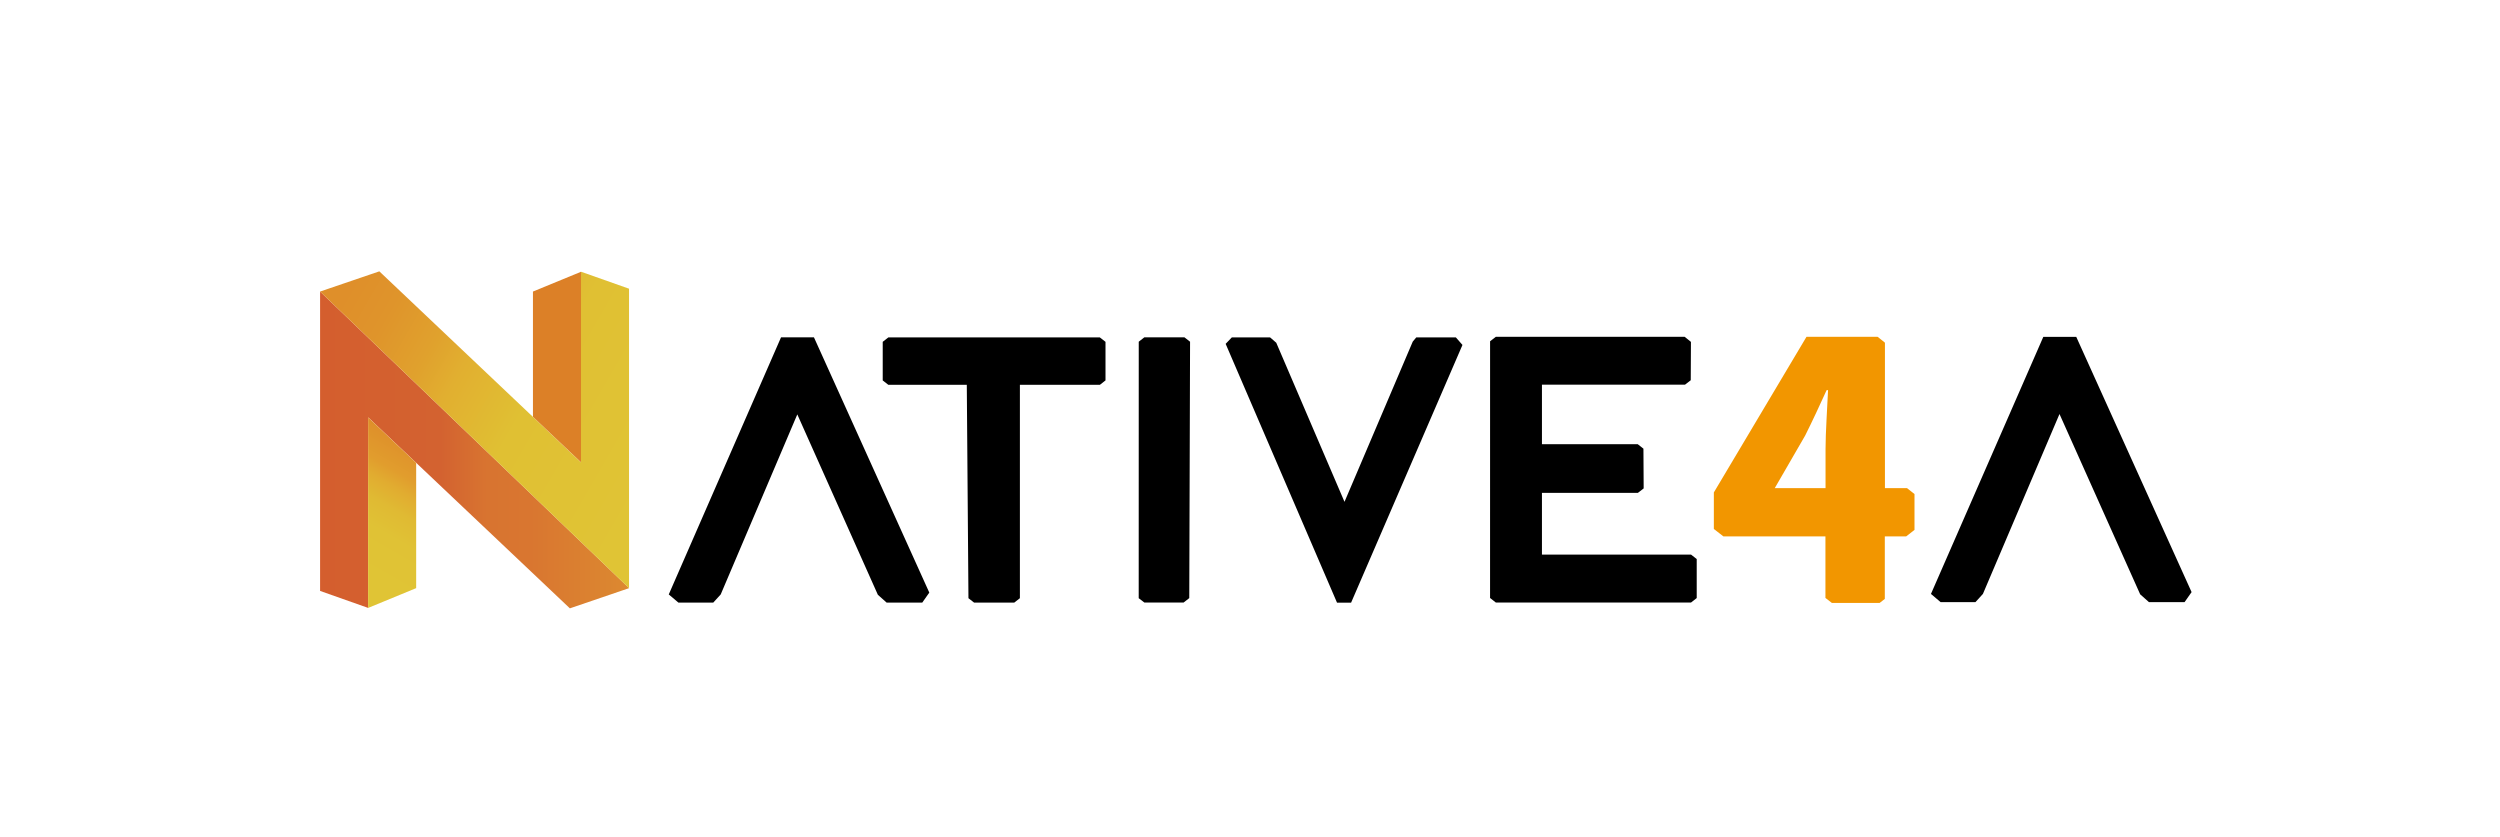<svg id="圖層_1" data-name="圖層 1" xmlns="http://www.w3.org/2000/svg" xmlns:xlink="http://www.w3.org/1999/xlink" viewBox="0 0 1195 400"><defs><style>.cls-1{fill:url(#未命名漸層_48);}.cls-2{fill:url(#未命名漸層_50);}.cls-3{fill:url(#未命名漸層_49);}.cls-4{fill:#dc8027;}.cls-5{fill:#f29600;}.cls-6{fill:none;}</style><linearGradient id="未命名漸層_48" x1="153" y1="215.07" x2="300.67" y2="215.07" gradientUnits="userSpaceOnUse"><stop offset="0" stop-color="#d45e2e"/><stop offset="0.39" stop-color="#d36230"/><stop offset="0.54" stop-color="#d87430"/><stop offset="0.68" stop-color="#d97630"/><stop offset="1" stop-color="#dc8930"/></linearGradient><linearGradient id="未命名漸層_50" x1="209.04" y1="202.93" x2="169.6" y2="271.23" gradientUnits="userSpaceOnUse"><stop offset="0" stop-color="#dc8027"/><stop offset="0.09" stop-color="#dd8829"/><stop offset="0.37" stop-color="#e19d2d"/><stop offset="0.46" stop-color="#e1ac30"/><stop offset="0.58" stop-color="#e0ba33"/><stop offset="0.73" stop-color="#e0c235"/><stop offset="1" stop-color="#e0c435"/></linearGradient><linearGradient id="未命名漸層_49" x1="148.53" y1="121.75" x2="320.68" y2="221.14" gradientUnits="userSpaceOnUse"><stop offset="0.12" stop-color="#df8f2a"/><stop offset="0.23" stop-color="#df942b"/><stop offset="0.36" stop-color="#e0a12d"/><stop offset="0.45" stop-color="#e1af30"/><stop offset="0.63" stop-color="#e0c033"/><stop offset="1" stop-color="#e0c435"/></linearGradient></defs><path d="M319.67,284.14l4.63,3.92h16.62l3.58-3.92,36.61-86.06,38.51,86.23,4.21,3.75h17l3.37-4.8-55.13-122H373.33Z"/><path d="M421.94,181.84l2.68,2.1h37.51q.39,51,.79,102l2.69,2.1h19.21l2.69-2.11q0-51,0-102h38.26l2.66-2.1V163.4l-2.7-2.11H424.62l-2.68,2.1Z"/><path d="M544.3,285.94,547,288l18.78,0,2.69-2.11q.19-61.27.38-122.55l-2.69-2.1H547l-2.68,2.1Q544.29,224.68,544.3,285.94Z"/><polygon points="639.09 288.06 645.83 288.06 699.06 164.88 695.91 161.29 676.97 161.29 675.29 163.3 642.67 239.88 610.05 163.83 607.11 161.29 588.8 161.29 585.86 164.36 639.09 288.06"/><path d="M712.25,285.83,715,288h93.32l2.71-2.13V267.22l-2.72-2.13H737.05V235.6H782.9l2.77-2.14q-.06-9.5-.11-19l-2.72-2.13H737.05V183.87h68.39c.91-.71,1.82-1.42,2.74-2.12l.09-18.33-3-2.42H715l-2.74,2.12Q712.26,224.47,712.25,285.83Z"/><path class="cls-1" d="M153,282.46l23,8.13V199.51l96.4,91.28,28.31-9.66L153,139.35Z"/><polygon class="cls-2" points="198.93 281.13 175.96 290.59 175.96 199.51 198.93 221.26 198.93 281.13"/><path class="cls-3" d="M300.68,138l-23-8.13V221L181.32,129.7,153,139.36,300.68,281.14Z"/><polygon class="cls-4" points="254.75 139.36 277.72 129.91 277.72 220.98 254.75 199.24 254.75 139.36"/><path d="M923,283.9l4.63,3.93h16.62l3.58-3.93,36.61-86L1023,284.08l4.21,3.75h17l3.37-4.8-55.13-122H976.7Z"/><line class="cls-5" x1="897.58" y1="161.06" x2="901" y2="161"/><path class="cls-6" d="M862.87,208.19l-14.54,25.14h24.28V214.69c0-8,.86-20.18,1.2-28.21h-.68C869.88,193.66,866.46,201,862.87,208.19Z"/><path class="cls-5" d="M911.56,233.33H901V163.8L897.5,161h-34l-44.28,74.38v17.46l4.58,3.57h48.76v29.4l3.09,2.4h22.81l2.48-1.93V256.41h10.19l4-3.12V236.15Zm-38.95-18.64v18.64H848.33l14.54-25.14c3.59-7.18,7-14.53,10.26-21.71h.68C873.47,194.51,872.61,206.65,872.61,214.69Z"/></svg>